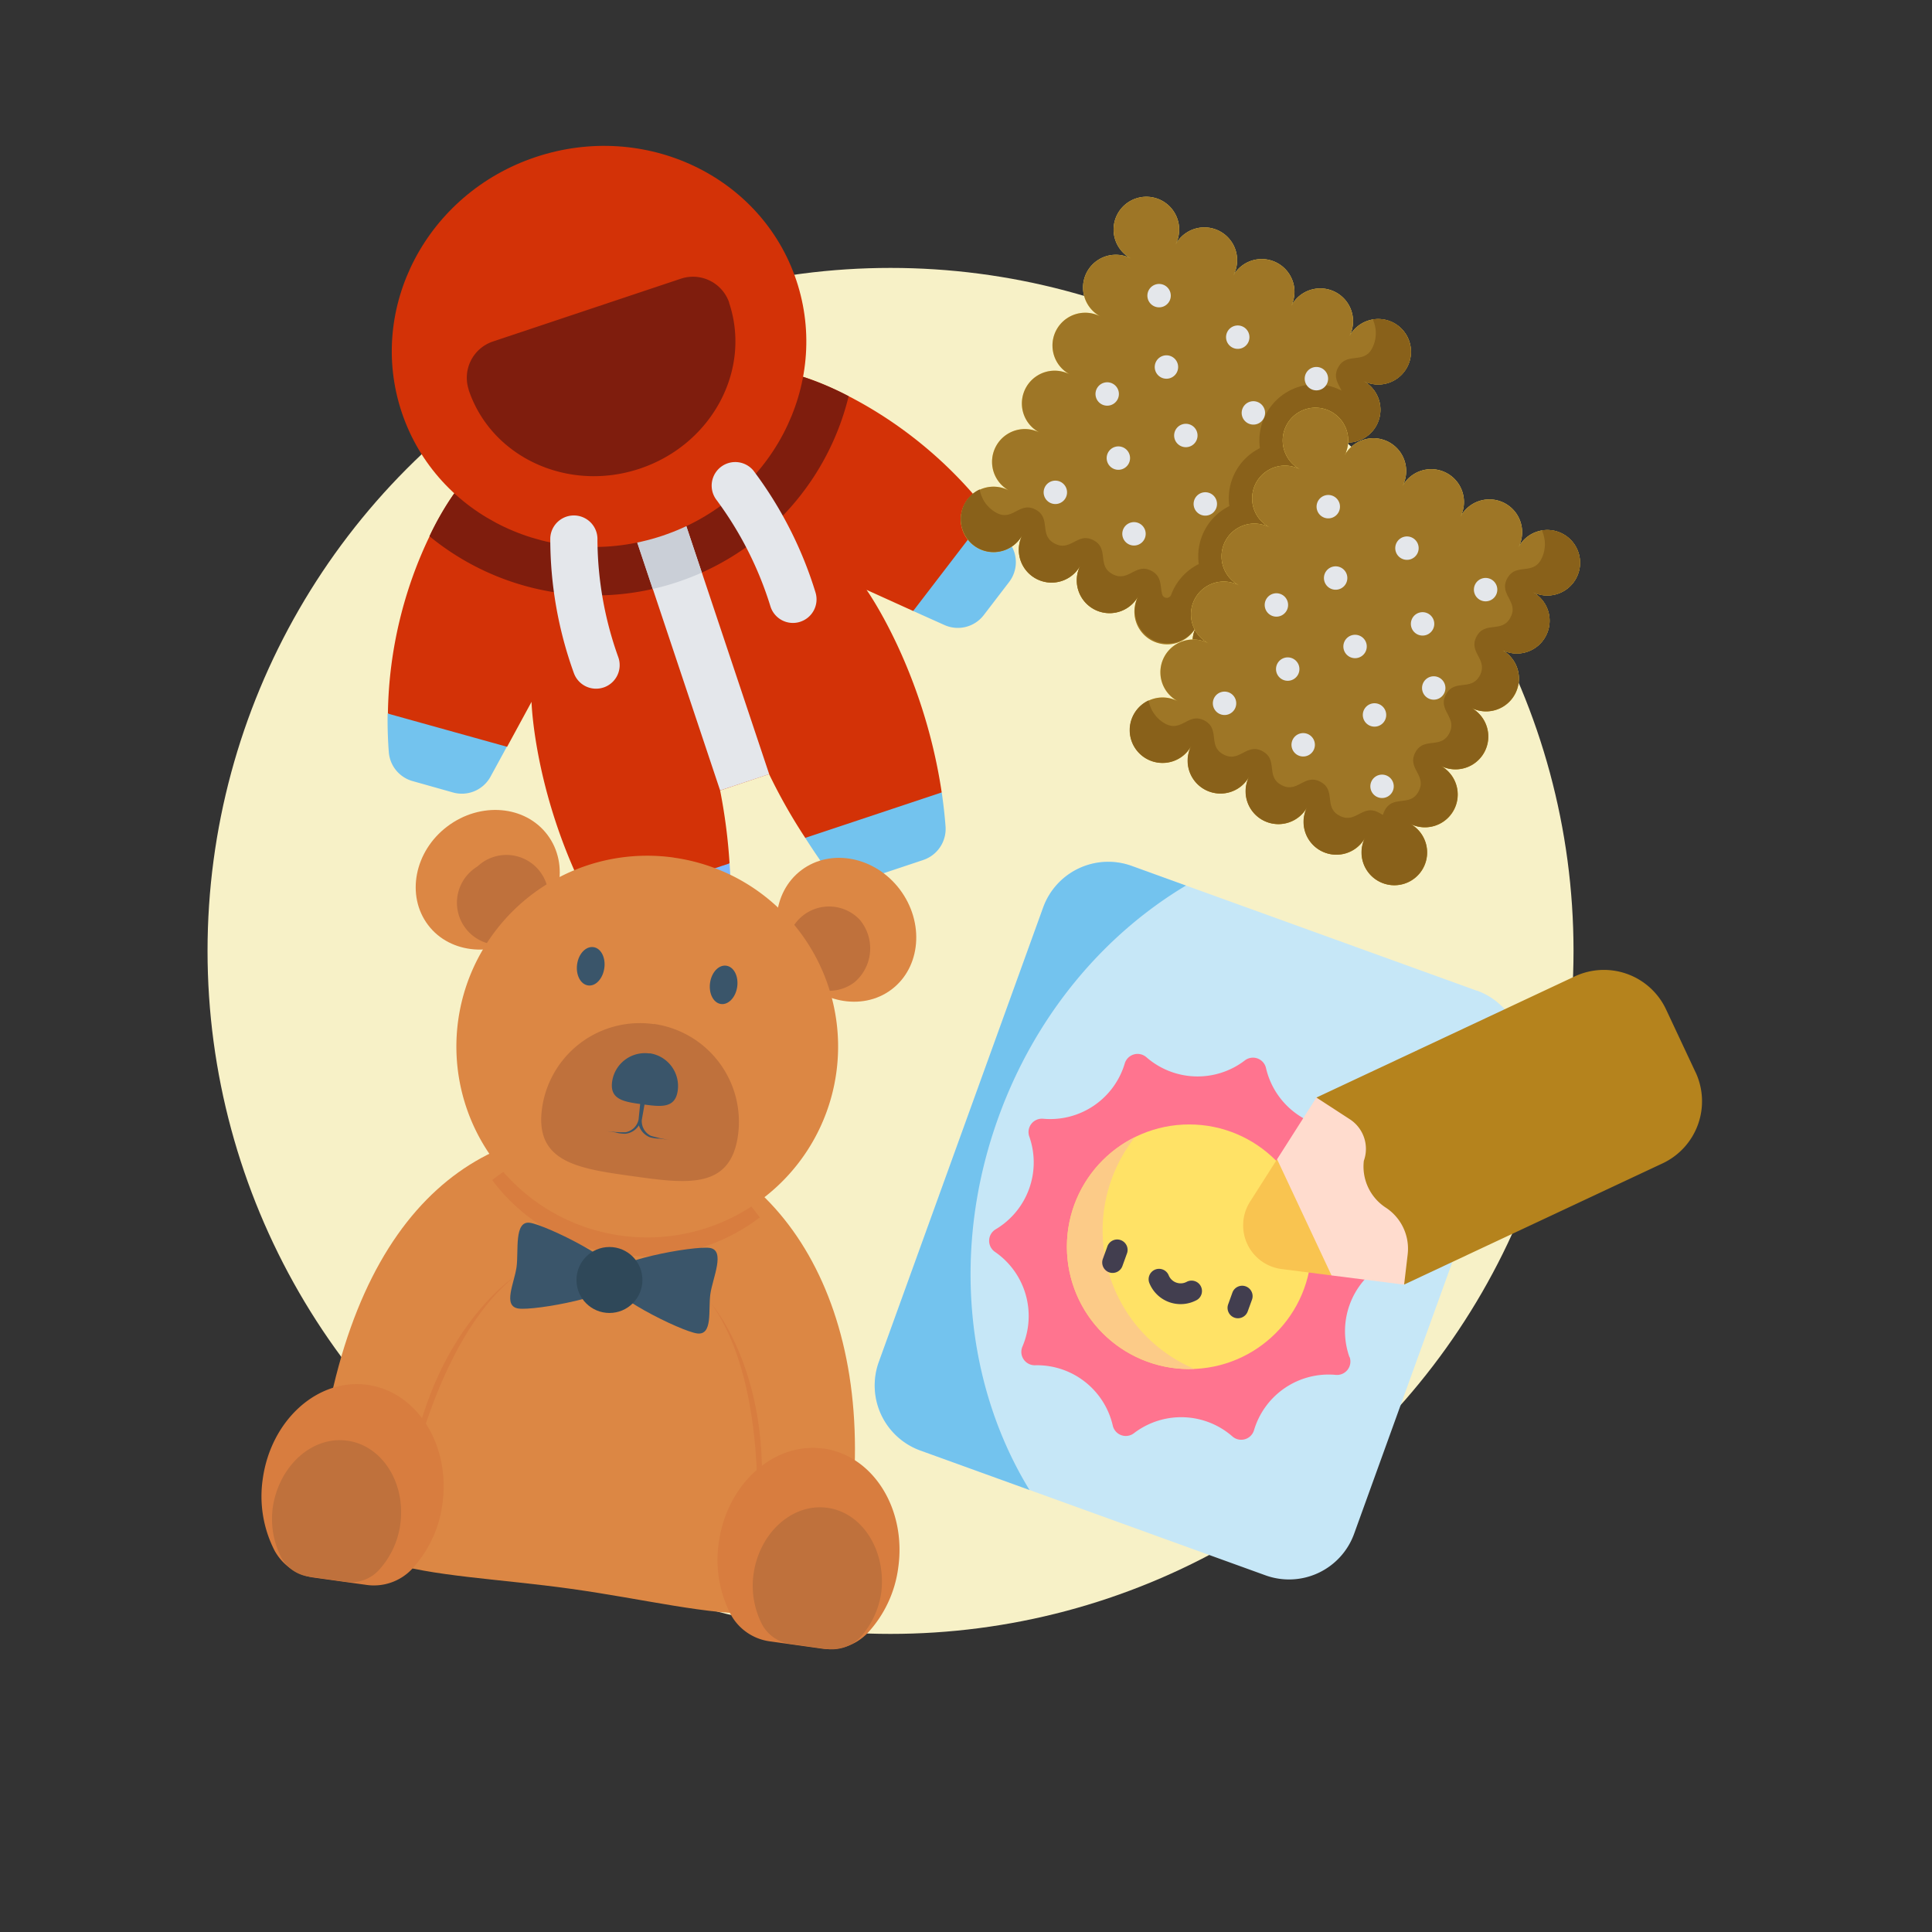 <svg xmlns="http://www.w3.org/2000/svg" width="512" height="512" viewBox="0 0 512 512"><rect x="0" y="0" width="512" height="512" fill="#333333" stroke="none"/><defs><style>.cls-1{fill:#f7f1c7;}.cls-2{fill:#d33207;}.cls-3{fill:#7f1d0d;}.cls-4{fill:#e4e7eb;}.cls-5{fill:#cacfd7;}.cls-6{fill:#73c3ee;}.cls-7{fill:#7eb8ff;}.cls-8{fill:#dc8744;}.cls-9{fill:#d87d3f;}.cls-10{fill:#bf713c;}.cls-11{fill:#3a556a;}.cls-12{fill:#2f4859;}.cls-13{fill:#ffe266;}.cls-14{fill:#9e7626;}.cls-15{fill:#89611a;}.cls-16{fill:#c6e7f7;}.cls-17{fill:#ff748f;}.cls-18{fill:#fccb88;}.cls-19{fill:#ffdcce;}.cls-20{fill:#b5831d;}.cls-21{fill:#f9c450;}.cls-22{fill:#423e4f;}</style></defs><title>Child Kit</title><g id="Child_Kit" data-name="Child Kit"><circle class="cls-1" cx="236" cy="252" r="181"/><path class="cls-2" d="M203.82,205.15a145.9,145.9,0,0,0,9.61,16.94l20.51,1.28L249.56,210c-4.85-32.53-19.91-53.68-19.91-53.68L242,161.92l12.82-9.51L262,135.93c-21.71-28.06-49.14-36.06-49.14-36.06l-92.44,30.87s-17.12,22.89-17.62,58.35l15.6,8.91,16-.11L140.86,186s.68,25.95,16.34,54.87l20.51,1.28,15.63-13.35a147.34,147.34,0,0,0-2.5-19.31Z"/><path class="cls-3" d="M212.82,99.87l-92.44,30.87a75.1,75.1,0,0,0-6.57,11.37A69.19,69.19,0,0,0,224.9,105,75.57,75.57,0,0,0,212.82,99.87Z"/><path class="cls-4" d="M166.4,136.31l13-4.33,24.44,73.17-13,4.33Z"/><path class="cls-5" d="M173,156.08q3.31-.75,6.6-1.85t6.38-2.48L179.38,132l-13,4.33,6.6,19.77Z"/><path class="cls-2" d="M211.05,74.33C201.79,46.61,170.87,32,142,41.61s-44.8,39.93-35.54,67.65,40.18,42.38,69.06,32.73S220.31,102.05,211.05,74.33Z"/><path class="cls-3" d="M193.23,80.17a10.14,10.14,0,0,0-12.83-6.3L130.67,90.49a10.13,10.13,0,0,0-6.47,12.74l0,.09c6,17.88,26.31,27.24,45.34,20.88s29.66-26.06,23.69-43.93Z"/><path class="cls-6" d="M134.32,197.89,130,205.81A8.66,8.66,0,0,1,120,210l-10.64-3a8.65,8.65,0,0,1-6.32-7.66c-.27-3.52-.36-6.94-.32-10.25Z"/><path class="cls-6" d="M267.43,154.23,260.71,163a8.65,8.65,0,0,1-10.44,2.63L242,161.92l19.94-26c2,2.61,4,5.41,5.9,8.39A8.64,8.64,0,0,1,267.43,154.23Z"/><path class="cls-7" d="M193.34,228.8c.25,3.62.4,6.93.48,9.6a8.67,8.67,0,0,1-5.92,8.47l-16.08,5.37a8.69,8.69,0,0,1-10.1-3.64q-2.44-3.89-4.52-7.73Z"/><path class="cls-6" d="M249.57,210c.42,2.88.77,5.85,1,8.9a8.69,8.69,0,0,1-5.89,9l-16.07,5.37a8.66,8.66,0,0,1-9.82-3.22c-1.54-2.18-3.42-4.91-5.39-8Z"/><path class="cls-4" d="M159.94,182.19a6.25,6.25,0,0,1-7.86-3.82,104.6,104.6,0,0,1-6.25-35.75,6.25,6.25,0,0,1,12.5.47,93.26,93.26,0,0,0,5.52,31.06,6.25,6.25,0,0,1-3.78,8Z"/><path class="cls-4" d="M212.11,164.76a6.24,6.24,0,0,0,4-7.78,104.56,104.56,0,0,0-16.49-32.32,6.25,6.25,0,0,0-9.7,7.88,93.52,93.52,0,0,1,14.25,28.14A6.24,6.24,0,0,0,212,164.8Z"/><path class="cls-8" d="M168.33,300.23c-38.69-5.41-73.82,17.32-83.31,85.2-4.66,33.38,27.73,30.23,66.41,35.64s69,17.32,73.64-16.06c8.21-58.75-18.06-99.37-56.74-104.78Z"/><path class="cls-9" d="M188.52,345.49s19.18,21.8,11.68,64.15c0,0,4.26-41.79-11.68-64.15Z"/><path class="cls-9" d="M136.5,338.22s-24.43,15.71-28.83,58.49c0,0,7.37-41.36,28.83-58.49Z"/><path class="cls-9" d="M218.25,383.9c-13.16-1.84-25.58,9.29-27.76,24.88a31.43,31.43,0,0,0,3.13,19,13.9,13.9,0,0,0,10.43,7.2l13.8,1.93a14,14,0,0,0,12-4.06,31.47,31.47,0,0,0,8.2-17.45c2.18-15.59-6.69-29.69-19.84-31.53Z"/><path class="cls-10" d="M219.3,399.59c-9.29-1.3-18.07,6.59-19.61,17.6A22.39,22.39,0,0,0,202,430.57a10,10,0,0,0,7.48,5.09l9.46,1.32a10.53,10.53,0,0,0,8.8-2.81,22.42,22.42,0,0,0,5.83-12.35c1.22-10.95-5-20.93-14.27-22.23Z"/><path class="cls-9" d="M97.38,367c13.15,1.84,22.05,15.95,19.87,31.54A31.51,31.51,0,0,1,109,416,13.91,13.91,0,0,1,97,420l-13.8-1.92a14,14,0,0,1-10.46-7.2,31.52,31.52,0,0,1-3.1-19C71.83,376.29,84.22,365.16,97.38,367Z"/><path class="cls-10" d="M92.06,381.8c9.29,1.3,15.57,11.3,14,22.31a22.39,22.39,0,0,1-5.89,12.23,9.92,9.92,0,0,1-8.59,2.84l-9.56-1.34a9.88,9.88,0,0,1-7.48-5.08,22.47,22.47,0,0,1-2.22-13.48c1.72-10.87,10.41-18.78,19.71-17.48Z"/><path class="cls-9" d="M201.36,322.63A50.48,50.48,0,0,1,130.63,313l-.21-.28c11.86-9,24.94-14.29,37.91-12.48S192.42,310.73,201.36,322.63Z"/><path class="cls-8" d="M238.47,235.72c-6.59-8.73-18.29-11-26.1-5.12s-8.84,17.88-2.24,26.5,18.29,11,26.1,5.15S245.06,244.48,238.47,235.72Z"/><path class="cls-10" d="M227.84,243.74a11.17,11.17,0,1,0-1.39,16.57,11.78,11.78,0,0,0,1.39-16.57Z"/><path class="cls-8" d="M118.56,219c8.74-6.59,20.61-5.59,26.51,2.23s3.6,19.62-5.12,26.1-20.61,5.61-26.51-2.2S109.83,225.57,118.56,219Z"/><path class="cls-10" d="M126.58,229.58A11.17,11.17,0,1,1,140,247.29a11.17,11.17,0,1,1-15.47-16.12A11.6,11.6,0,0,1,126.58,229.58Z"/><path class="cls-8" d="M178.53,227.26a50.58,50.58,0,1,0,43.09,57.09v0a50.55,50.55,0,0,0-43.07-57.07Z"/><path class="cls-10" d="M173.21,271.39a26.18,26.18,0,0,0-29.56,22.3c-2,14.33,9.58,16,23.92,18s26,3.63,28-10.78a26.19,26.19,0,0,0-22.31-29.56Z"/><path class="cls-11" d="M172.12,279.18a8.77,8.77,0,0,0-9.9,7.47v0c-.67,4.79,3.21,5.36,8,6s8.7,1.22,9.38-3.6a8.77,8.77,0,0,0-7.44-9.92Z"/><path class="cls-11" d="M172.48,301a4.34,4.34,0,0,1-2.4-4.19l1.9-10.79-1.64-.23-1.11,10.9a4.33,4.33,0,0,1-3.45,3.37,35,35,0,0,1-5.41-.35l2.67.38a9.79,9.79,0,0,0,2.68.37,4.8,4.8,0,0,0,3.59-2.23,5,5,0,0,0,2.87,3.14,9.69,9.69,0,0,0,2.68.37l2.68.37a34.56,34.56,0,0,1-5.06-1.11Z"/><path class="cls-11" d="M192.47,255.92c-2-.28-3.91,1.75-4.3,4.56s.89,5.31,2.88,5.59,3.93-1.77,4.32-4.58S194.47,256.2,192.47,255.92Z"/><path class="cls-11" d="M157.27,251c-2-.28-3.94,1.74-4.33,4.55s.9,5.32,2.91,5.6,3.9-1.78,4.3-4.59S159.25,251.27,157.27,251Z"/><path class="cls-11" d="M188.07,330.71c-4.28-.6-26.86,3.43-27.46,7.74s19.84,14.33,24.1,14.92,2.94-6.17,3.54-10.43S192.36,331.31,188.07,330.71Z"/><path class="cls-11" d="M140.42,324.05c4.28.6,24.92,10.67,24.31,15s-23,8.33-27.3,7.73-1.13-6.74-.54-11S136.18,323.46,140.42,324.05Z"/><circle class="cls-12" cx="161.51" cy="339.21" r="8.74"/><path class="cls-13" d="M364.83,112.63a8.69,8.69,0,0,0-3.63-11.73,8.68,8.68,0,1,0-3.63-11.73,8.68,8.68,0,1,0-15.36-8.11A8.68,8.68,0,0,0,326.85,73a8.68,8.68,0,0,0-15.36-8.11,8.69,8.69,0,1,0-11.74,3.63,8.68,8.68,0,0,0-8.1,15.36,8.68,8.68,0,0,0-8.1,15.36,8.68,8.68,0,1,0-8.11,15.36,8.69,8.69,0,0,0-8.1,15.37A8.68,8.68,0,1,0,271,141.66a8.68,8.68,0,1,0,15.36,8.1,8.68,8.68,0,0,0,15.36,8.1A8.68,8.68,0,1,0,317.05,166a8.68,8.68,0,1,0,11.73-3.63A8.68,8.68,0,0,0,336.89,147a8.68,8.68,0,1,0,8.1-15.36,8.68,8.68,0,1,0,8.1-15.36A8.69,8.69,0,0,0,364.83,112.63Z"/><path class="cls-14" d="M364.83,112.63a8.69,8.69,0,0,0-3.63-11.73,8.68,8.68,0,1,0-3.63-11.73,8.68,8.68,0,1,0-15.36-8.11A8.68,8.68,0,0,0,326.85,73a8.68,8.68,0,0,0-15.36-8.11,8.69,8.69,0,1,0-11.74,3.63,8.68,8.68,0,0,0-8.1,15.36,8.68,8.68,0,0,0-8.1,15.36,8.68,8.68,0,1,0-8.11,15.36,8.69,8.69,0,0,0-8.1,15.37A8.68,8.68,0,1,0,271,141.66a8.68,8.68,0,1,0,15.36,8.1,8.68,8.68,0,0,0,15.36,8.1A8.68,8.68,0,1,0,317.05,166a8.68,8.68,0,1,0,11.73-3.63A8.68,8.68,0,0,0,336.89,147a8.68,8.68,0,1,0,8.1-15.36,8.68,8.68,0,1,0,8.1-15.36A8.69,8.69,0,0,0,364.83,112.63Z"/><path class="cls-15" d="M364.83,112.63a8.77,8.77,0,0,0-3.63-11.73,8.69,8.69,0,0,0,11.6-3.39,8.81,8.81,0,0,0-3.43-11.94,8.64,8.64,0,0,0-5.57-.91,8.65,8.65,0,0,1-.2,7.69c-2.24,4.24-6.75.83-9,5.07-1.35,2.57.07,4.24.92,6.1a14.89,14.89,0,0,0-21.63,15.24,14.84,14.84,0,0,0-8.1,15.36,14.84,14.84,0,0,0-8.1,15.36,14.88,14.88,0,0,0-7.33,8.16,1.25,1.25,0,0,1-2.37-.12c-.59-2.18,0-4.73-2.84-6.24-4.24-2.24-6,3.12-10.28.89s-.84-6.76-5.08-9-6,3.12-10.28.88-.84-6.75-5.08-9-6,3.13-10.28.89a8.64,8.64,0,0,1-4.51-6.24,8.65,8.65,0,0,0-4.08,3.9,8.8,8.8,0,0,0,3.91,11.79A8.69,8.69,0,0,0,271,141.66a8.68,8.68,0,1,0,15.36,8.1,8.68,8.68,0,0,0,15.36,8.1A8.68,8.68,0,0,0,317.05,166a8.68,8.68,0,1,0,11.73-3.63A8.68,8.68,0,0,0,336.89,147a8.68,8.68,0,1,0,8.1-15.36,8.68,8.68,0,1,0,8.1-15.36A8.69,8.69,0,0,0,364.83,112.63Z"/><path class="cls-4" d="M309.91,79.8a3.1,3.1,0,1,1-1.29-4.19A3.1,3.1,0,0,1,309.91,79.8Z"/><path class="cls-4" d="M311.86,98.71a3.1,3.1,0,1,1-1.3-4.19A3.1,3.1,0,0,1,311.86,98.71Z"/><path class="cls-4" d="M334.9,110.87a3.1,3.1,0,1,1-1.3-4.19A3.1,3.1,0,0,1,334.9,110.87Z"/><path class="cls-4" d="M351.6,101.8a3.1,3.1,0,1,1-1.29-4.19A3.1,3.1,0,0,1,351.6,101.8Z"/><path class="cls-4" d="M330.76,90.8a3.1,3.1,0,1,1-1.3-4.19A3.11,3.11,0,0,1,330.76,90.8Z"/><path class="cls-4" d="M317,116.86a3.1,3.1,0,1,1-1.29-4.19A3.1,3.1,0,0,1,317,116.86Z"/><path class="cls-4" d="M296.16,105.86a3.1,3.1,0,1,1-1.29-4.19A3.1,3.1,0,0,1,296.16,105.86Z"/><path class="cls-4" d="M282.42,131.92a3.1,3.1,0,1,1-1.3-4.19A3.1,3.1,0,0,1,282.42,131.92Z"/><path class="cls-4" d="M299.12,122.85a3.1,3.1,0,1,1-1.29-4.19A3.11,3.11,0,0,1,299.12,122.85Z"/><path class="cls-4" d="M322.16,135a3.1,3.1,0,1,1-1.29-4.19A3.1,3.1,0,0,1,322.16,135Z"/><path class="cls-4" d="M303.26,142.92a3.1,3.1,0,1,1-1.29-4.19A3.1,3.1,0,0,1,303.26,142.92Z"/><path class="cls-13" d="M409.66,168.54A8.67,8.67,0,0,0,406,156.81a8.68,8.68,0,1,0-3.62-11.73,8.68,8.68,0,0,0-15.36-8.1,8.69,8.69,0,0,0-15.37-8.11,8.68,8.68,0,1,0-15.36-8.1,8.68,8.68,0,1,0-11.73,3.63,8.68,8.68,0,0,0-8.1,15.36,8.68,8.68,0,0,0-8.11,15.36,8.68,8.68,0,1,0-8.1,15.36,8.68,8.68,0,1,0-8.1,15.36,8.68,8.68,0,1,0,3.63,11.73,8.68,8.68,0,1,0,15.36,8.1,8.68,8.68,0,1,0,15.36,8.11,8.68,8.68,0,0,0,15.36,8.1,8.68,8.68,0,1,0,11.73-3.63,8.68,8.68,0,0,0,8.1-15.36,8.68,8.68,0,1,0,8.11-15.36,8.68,8.68,0,0,0,8.1-15.36A8.68,8.68,0,0,0,409.66,168.54Z"/><path class="cls-14" d="M409.66,168.54A8.67,8.67,0,0,0,406,156.81a8.68,8.68,0,1,0-3.62-11.73,8.68,8.68,0,0,0-15.36-8.1,8.69,8.69,0,0,0-15.37-8.11,8.68,8.68,0,1,0-15.36-8.1,8.68,8.68,0,1,0-11.73,3.63,8.68,8.68,0,0,0-8.1,15.36,8.68,8.68,0,0,0-8.11,15.36,8.68,8.68,0,1,0-8.1,15.36,8.68,8.68,0,1,0-8.1,15.36,8.68,8.68,0,1,0,3.63,11.73,8.68,8.68,0,1,0,15.36,8.1,8.68,8.68,0,1,0,15.36,8.11,8.68,8.68,0,0,0,15.36,8.1,8.68,8.68,0,1,0,11.73-3.63,8.68,8.68,0,0,0,8.1-15.36,8.68,8.68,0,1,0,8.11-15.36,8.68,8.68,0,0,0,8.1-15.36A8.68,8.68,0,0,0,409.66,168.54Z"/><path class="cls-15" d="M409.66,168.54A8.67,8.67,0,0,0,406,156.81a8.68,8.68,0,1,0,2.61-16.24,8.65,8.65,0,0,1-.2,7.69c-2.24,4.24-6.75.84-9,5.08s3.12,6,.89,10.28-6.75.84-9,5.08,3.12,6,.88,10.28-6.75.84-9,5.08,3.13,6,.89,10.28-6.75.84-9,5.08,3.12,6,.89,10.28-6.76.84-9,5.08a5.09,5.09,0,0,0-.46,1.19l-1.22-.67c-4.24-2.24-6,3.12-10.28.88s-.84-6.75-5.08-9-6,3.13-10.29.89-.83-6.75-5.07-9-6,3.12-10.29.89-.83-6.75-5.07-9-6,3.12-10.29.88a8.69,8.69,0,0,1-4.51-6.23,8.68,8.68,0,1,0,11.33,11.93,8.68,8.68,0,0,0,15.36,8.11,8.68,8.68,0,1,0,15.36,8.1,8.68,8.68,0,0,0,15.36,8.1,8.68,8.68,0,1,0,11.73-3.63,8.68,8.68,0,0,0,8.1-15.36,8.68,8.68,0,1,0,8.11-15.36,8.68,8.68,0,0,0,8.1-15.36A8.68,8.68,0,0,0,409.66,168.54Z"/><path class="cls-4" d="M354.75,135.72a3.1,3.1,0,1,1-1.3-4.19A3.1,3.1,0,0,1,354.75,135.72Z"/><path class="cls-4" d="M356.7,154.63a3.1,3.1,0,1,1-1.3-4.19A3.1,3.1,0,0,1,356.7,154.63Z"/><path class="cls-4" d="M379.74,166.78a3.1,3.1,0,1,1-1.3-4.19A3.1,3.1,0,0,1,379.74,166.78Z"/><path class="cls-4" d="M396.44,157.71a3.1,3.1,0,1,1-1.29-4.19A3.1,3.1,0,0,1,396.44,157.71Z"/><path class="cls-4" d="M375.6,146.71a3.1,3.1,0,1,1-1.3-4.19A3.1,3.1,0,0,1,375.6,146.71Z"/><path class="cls-4" d="M361.85,172.77a3.1,3.1,0,1,1-1.3-4.19A3.1,3.1,0,0,1,361.85,172.77Z"/><path class="cls-4" d="M382.7,183.77a3.1,3.1,0,1,1-1.3-4.19A3.12,3.12,0,0,1,382.7,183.77Z"/><path class="cls-4" d="M341,161.77a3.1,3.1,0,1,1-1.29-4.19A3.1,3.1,0,0,1,341,161.77Z"/><path class="cls-4" d="M327.26,187.83a3.1,3.1,0,1,1-1.3-4.19A3.11,3.11,0,0,1,327.26,187.83Z"/><path class="cls-4" d="M344,178.76a3.1,3.1,0,1,1-1.3-4.19A3.1,3.1,0,0,1,344,178.76Z"/><path class="cls-4" d="M367,190.92a3.1,3.1,0,1,1-1.29-4.19A3.1,3.1,0,0,1,367,190.92Z"/><path class="cls-4" d="M369,209.83a3.1,3.1,0,1,1-1.3-4.19A3.1,3.1,0,0,1,369,209.83Z"/><path class="cls-4" d="M348.1,198.83a3.1,3.1,0,1,1-1.29-4.19A3.1,3.1,0,0,1,348.1,198.83Z"/><path class="cls-16" d="M391.4,262.56l-91.47-33.08a18.34,18.34,0,0,0-23.48,11L232.9,360.92a18.33,18.33,0,0,0,11,23.48l91.47,33.08a18.34,18.34,0,0,0,23.48-11L402.4,286a18.33,18.33,0,0,0-11-23.48Z"/><path class="cls-17" d="M357.62,359.65a20.61,20.61,0,0,1,8.88-24.58,3.54,3.54,0,0,0,.2-6h0a20.62,20.62,0,0,1-7.26-25.1h0a3.54,3.54,0,0,0-3.34-4.94h0a20.62,20.62,0,0,1-20.6-16v0a3.54,3.54,0,0,0-5.61-2l0,0a20.61,20.61,0,0,1-26.09-.86l0,0a3.55,3.55,0,0,0-5.73,1.66h0a20.62,20.62,0,0,1-21.63,14.65h0a3.55,3.55,0,0,0-3.67,4.71,20.62,20.62,0,0,1-8.89,24.58,3.55,3.55,0,0,0-.19,6h0a20.63,20.63,0,0,1,7.26,25.1h0a3.55,3.55,0,0,0,3.35,4.94h0a20.61,20.61,0,0,1,20.6,16v0a3.54,3.54,0,0,0,5.61,2h0a20.61,20.61,0,0,1,26.09.86h0a3.54,3.54,0,0,0,5.73-1.66h0A20.61,20.61,0,0,1,354,364.36h0a3.55,3.55,0,0,0,3.67-4.71Z"/><circle class="cls-13" cx="315.15" cy="330.4" r="32.41"/><path class="cls-18" d="M294.58,312.51a39.83,39.83,0,0,1,6.21-11.17,32.42,32.42,0,0,0,15.76,61.45A39.88,39.88,0,0,1,294.58,312.51Z"/><path class="cls-19" d="M368.86,291l-20-.14-10.42,16.35-.34,18.94L352.87,338l19.24,2.45,12.06-16.78Z"/><path class="cls-20" d="M449.34,284.17l-7.82-16.67a18.19,18.19,0,0,0-24.18-8.75l-68.47,32.11,8.87,5.77a9.35,9.35,0,0,1,3.69,11,13,13,0,0,0,5.81,12.4,13,13,0,0,1,5.81,12.39l-.94,8,68.48-32.11a18.18,18.18,0,0,0,8.75-24.17Z"/><path class="cls-21" d="M338.44,307.21l-7.17,11.26a11.67,11.67,0,0,0,8.37,17.84L352.87,338Z"/><path class="cls-22" d="M293.92,337.18a2.78,2.78,0,0,1-1.66-3.54l1.16-3.19a2.76,2.76,0,1,1,5.18,1.88l-1.15,3.19A2.77,2.77,0,0,1,293.92,337.18Z"/><path class="cls-22" d="M327.13,349.19a2.76,2.76,0,0,1-1.65-3.53l1.15-3.19a2.76,2.76,0,0,1,5.19,1.87l-1.16,3.19A2.76,2.76,0,0,1,327.13,349.19Z"/><path class="cls-22" d="M309.84,345.08a8.91,8.91,0,0,1-5.29-5.17,2.76,2.76,0,0,1,5.14-2,3.42,3.42,0,0,0,4.85,1.76,2.76,2.76,0,0,1,2.68,4.82,9,9,0,0,1-7.38.59Z"/><path class="cls-6" d="M264.59,296.12c9.79-27.1,27.93-48.42,49.7-61.44l-14.36-5.2a18.34,18.34,0,0,0-23.48,11L232.9,360.92a18.33,18.33,0,0,0,11,23.48l28.93,10.46c-16.72-27.3-20.89-63.77-8.24-98.74Z"/></g></svg>